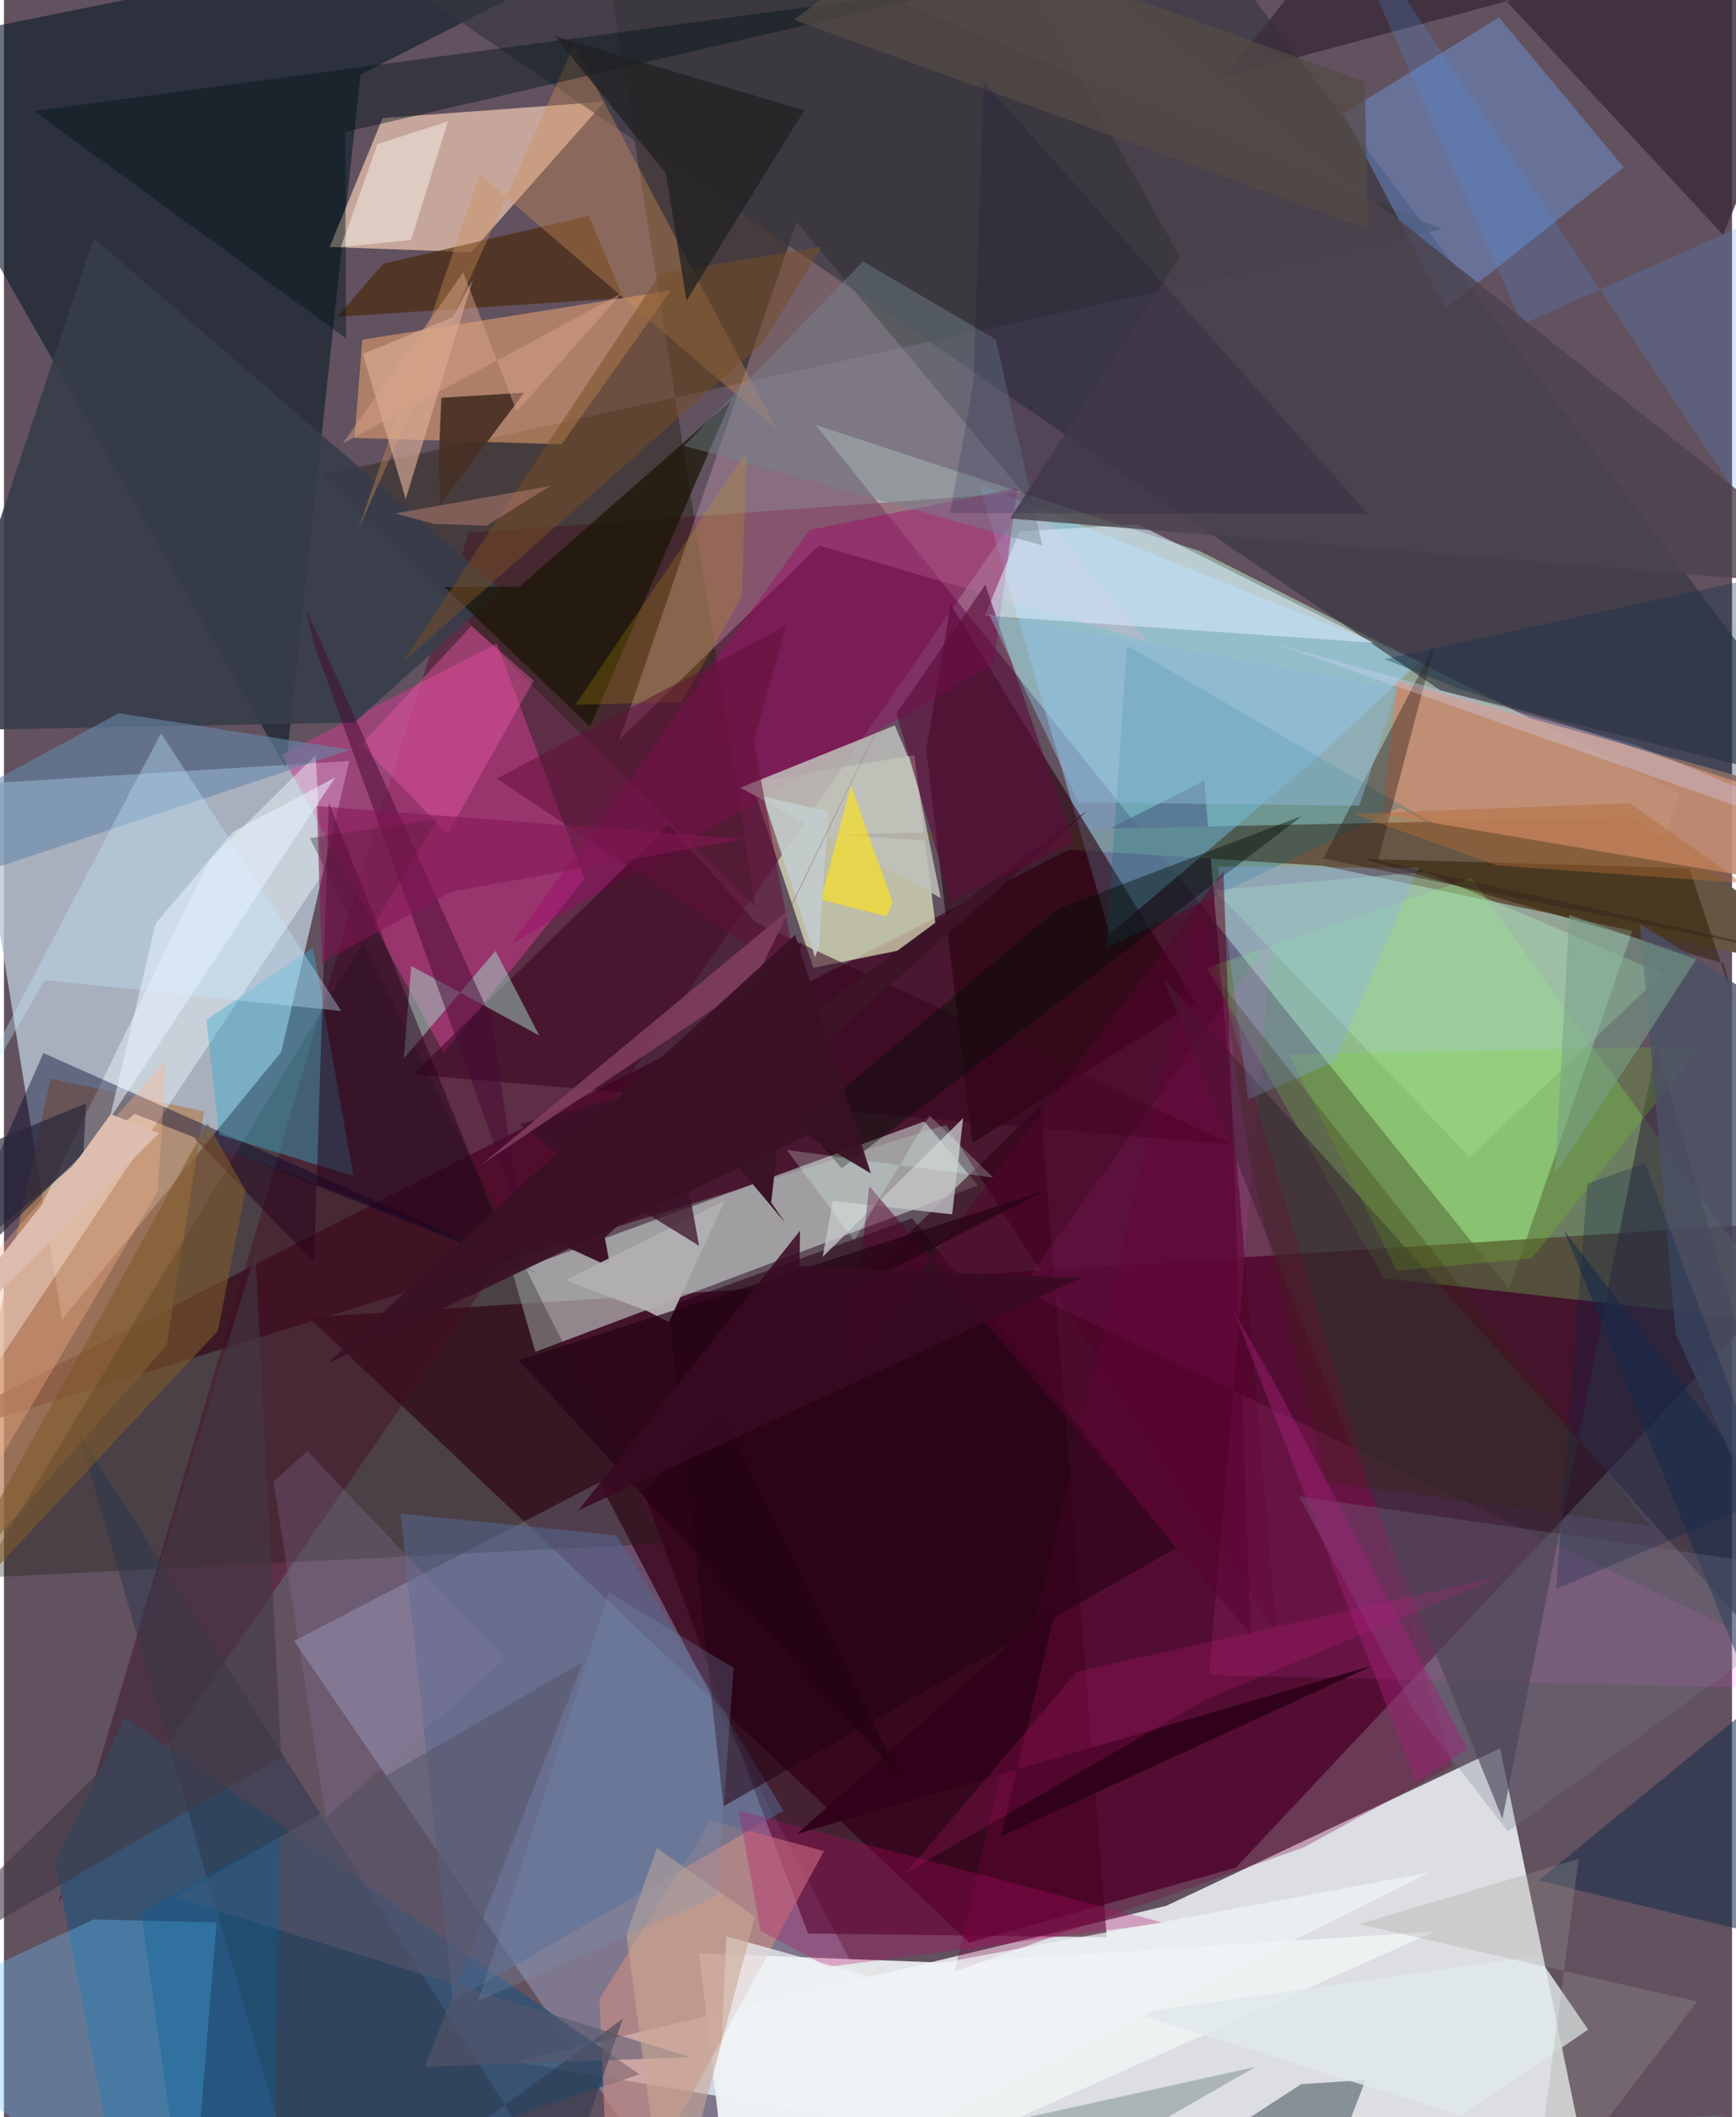 <svg xmlns="http://www.w3.org/2000/svg" width="228" height="278" viewBox="0 0 836 1024"><path fill="#62515f" d="M0 0h836v1024H0z"/><path fill="#e9eef0" fill-opacity=".898" d="M723.773 845.59l-161.446 76.175-314.904 75.513L773.494 1086z"/><path fill="#b9e4c2" fill-opacity=".561" d="M392.675 205.51l185.861 61.071L810.537 383.98l-82.304 239.35z"/><path fill="#3c031f" fill-opacity=".784" d="M890.639 589.422l-743.28 47.77 319.59 302.39 128.976-36.221z"/><path fill="#b9c7d4" fill-opacity=".8" d="M-13.525 379.219l41.606 258.967 106.003-129.269 32.949-140.872z"/><path fill="#0a1e28" fill-opacity=".612" d="M136.323 371.202l36.174-335.146L364.807-62-62 24.336z"/><path fill="#420722" fill-opacity=".761" d="M615.832 790.657L455.818 544.08-57.784 702.991l638.4-325.442z"/><path fill="#b9c6ea" fill-opacity=".329" d="M140.382 793.643L339.737 1086l98.146-83.34L288.02 717.006z"/><path fill="#f5ffd1" fill-opacity=".624" d="M440.443 365.281l-78.835 13.161 29.97 89.64 60.14-12.2z"/><path fill="#5b0028" fill-opacity=".447" d="M177.58 406.6l47.315-148.979 272.858-19.717L26.145 920.676z"/><path fill="#272316" fill-opacity=".463" d="M153.206 229.932l210.507 208.892L284.545-62l411.084 172.761z"/><path fill="#ffd6bc" fill-opacity=".639" d="M290.592 49.165l-107.38 7.954-25.681 62.354 68.548 2.475z"/><path fill="#c8cfca" fill-opacity=".612" d="M471.12 573.32l-214.033 80.524-11.144-38.605 199.325-72.86z"/><path fill="#665643" fill-opacity=".996" d="M638.432 418.792l-237.915-15.144 387.835-8.29L898 473.411z"/><path fill="#96d6ff" fill-opacity=".494" d="M471.805 234.277l213.261 85.468-46.331 43.729-103.722 88.273z"/><path fill="#eff2f4" fill-opacity=".914" d="M352.74 1086l339.346-151.756-235.108 15.13-120.642-4.617z"/><path fill="#345374" fill-opacity=".898" d="M58.476 830.562L24.88 901.19 60.605 1086l246.785-82.698z"/><path fill="#c73c8d" fill-opacity=".553" d="M134.282 365.05l104.173-53.812 42.391 113.917-68.126 84.242z"/><path fill="#e4b4c9" fill-opacity=".298" d="M383.475 107.345l-85.7 250.328 96.564-93.84 159.059 46.555z"/><path fill="#363641" fill-opacity=".651" d="M893.089 383.357L558.66-62 148.896-38.592l546.05 372.518z"/><path fill="#b07f54" fill-opacity=".686" d="M78.767 650.535L-32.824 777.213l55.29-255.527 74.228 15.828z"/><path fill="#2f0013" fill-opacity=".584" d="M388.977 935.18L309.13 721.085l192.323-186.288 32.05 402.162z"/><path fill="#f4ab71" fill-opacity=".518" d="M269.724 214.875l-100.139-3.082 3.785-47.478 149.275-23.883z"/><path fill="#c38d73" fill-opacity=".925" d="M898 391.766l-223.935-62.292-7.143 64.36L898 433.123z"/><path fill="#27000f" fill-opacity=".596" d="M468.502 552.922L446.16 362.147l11.867-69.732 118.333 192.68z"/><path fill="#83ff65" fill-opacity=".259" d="M581.895 468.098l127.963-43.463 154.958 215.558-197.318-21.967z"/><path fill="#73a4f3" fill-opacity=".388" d="M783.59 80.947l-86.377 68.402-49.231-94.423 75.25-46.503z"/><path fill="#f0fbff" fill-opacity=".443" d="M153.759 423.181l-2.958-57.994-51.331 50.807L-62 747.664z"/><path fill="#1f1f14" fill-opacity=".333" d="M147.959 405.353l61.613-8.99-221.069 366.738 330.664-16.552z"/><path fill="#ff5ce9" fill-opacity=".137" d="M491.788 623.543L898 817.438l-315.048-7.245 30.617-356.94z"/><path fill="#373d4a" fill-opacity=".894" d="M43.425 115.108l-79.292 238.314 205.454-3.987 71.113-63.942z"/><path fill="#67c5ff" fill-opacity=".341" d="M-62 977.32l105.454-48.975 59.433 1.468L90.053 1086z"/><path fill="#38313e" fill-opacity=".627" d="M898 847.953L560.567 472.86l164.336 406.88 74.548-373.48z"/><path fill="#00012a" fill-opacity=".408" d="M19.075 509.339l240.674 107.128-196.477-77.755-91.014 76.463z"/><path fill="#c98c82" fill-opacity=".647" d="M341.932 880.46L288.14 966.8l5.003 119.2L396.67 895.32z"/><path fill="#a0096b" fill-opacity=".431" d="M389.775 256.258l-144.262 200.16L478.747 321.23l11.531-85.13z"/><path fill="#bfc0ba" fill-opacity=".847" d="M356.318 380.983l74.671-30.104L441.25 375.3l11.921 59.056z"/><path fill="#39031f" fill-opacity=".541" d="M363.836 446.237l230.696 107.437-396.578-34.009 123.649-120.857z"/><path fill="#d8e9ff" fill-opacity=".573" d="M548.704 253.615l114.197 57.32-188.357-13.171 16.815-40.74z"/><path fill="#3baecf" fill-opacity=".416" d="M104.172 548.808l64.872 19.998-19.542-110.329-51.612 34.754z"/><path fill="#3c2c3c" fill-opacity=".827" d="M590.48 37.123L668.87-62l162.724 175.536L898-45.188z"/><path fill="#171502" fill-opacity=".702" d="M249.636 283.647l102.053-89.76-68.126 157.579-70.49-67.552z"/><path fill="#7c003f" fill-opacity=".302" d="M459.888 953.582L578.44 441.897 700.788 854.09l-71.824 39.366z"/><path fill="#54678e" fill-opacity=".549" d="M217.28 967.86l159.815-92.099-80.8-133.182-104.441-10.474z"/><path fill="#4d5964" fill-opacity=".592" d="M507.73 1086l119.836-77.982 31.115-1.974-29.127 75.849z"/><path fill="#462603" fill-opacity=".6" d="M183.565 127.521l99.348-23.126 16.674 39.742-138.368 9.106z"/><path fill="#cf8e58" fill-opacity=".373" d="M275.758 21.879L171.349 256.255l58.794-171.794L374.08 207.885z"/><path fill="#a9e3d0" fill-opacity=".471" d="M197.044 467.225l61.915 33.605-21.165-40.945-44.405 52.224z"/><path fill="#011419" fill-opacity=".427" d="M165.028 63.875l.487 99.833L14.602 53.72 475.9-8.33z"/><path fill="#201" fill-opacity=".533" d="M567.212 748.694l-219.135 124.93-26.708-241.712 118.012-42.72z"/><path fill="#046c7d" fill-opacity=".251" d="M675.332 390.529l75.526 42.297-207.574-120.561-9.946 146.16z"/><path fill="#aee1b1" fill-opacity=".439" d="M802.402 471.021l-114.87-49.317-101.895 8.85 123.392 129.117z"/><path fill="#172c4b" fill-opacity=".549" d="M898 947.363L754.692 595.058 898 782.256 742.381 909.534z"/><path fill="#2b364c" fill-opacity=".506" d="M149.696 1086l149.672-109.57-29.37 85.37L35.959 692.595z"/><path fill="#26011c" fill-opacity=".494" d="M157.165 388.317l-7.133 222.43-58-60.439 153.406 58.221z"/><path fill="#321f02" fill-opacity=".525" d="M831.864 465.966l6.306 22.67-22.91-68.709-157.37-4.518z"/><path fill="#473024" fill-opacity=".918" d="M251.645 189.955l-40.031 2.437-1.3 30.183.688 21.49z"/><path fill="#6689aa" fill-opacity=".588" d="M-43.965 398.85l99.424-53.91 112.174 17.702-182.544 60.63z"/><path fill="#c5c5c7" fill-opacity=".788" d="M458.713 587.352l5.314-46.553-67.973 67.14 4.915-27.096z"/><path fill="#767a91" fill-opacity=".271" d="M681.479 826.352l-54.883-102.58L898 762.794l-170.396 123.02z"/><path fill="#f6df29" fill-opacity=".714" d="M409.721 379.952l-14.488 55.178 31.692 8.081 3.028-6.685z"/><path fill="#eb59a4" fill-opacity=".42" d="M256.252 329.161l-41.589 74.137-41.868-43.09 53.314-57.423z"/><path fill="#71848e" fill-opacity=".435" d="M502.293 263.798l-22.461-99.604-64.227-37.75-86.549 89.18z"/><path fill="#dcaf99" fill-opacity=".635" d="M226.806 135.327l-32.453 106.04-20.723-70.16 43.506-17.813z"/><path fill="#e0e8eb" fill-opacity=".835" d="M741.842 945.898l24.535 35.726-61.177 41.807-158.062-49.619z"/><path fill="#3d1328" d="M293.365 612.803l-42.328-19.31 273.127-201.488L290.66 598.491z"/><path fill="#b70867" fill-opacity=".294" d="M355.441 875.82l10.61 58.018 32.553 17.485 162.557-21.286z"/><path fill="#c4e8ff" fill-opacity=".353" d="M75.957 354.641l-120.74 230.166L19.76 474.07l143.434 14.938z"/><path fill="#74db18" fill-opacity=".208" d="M820.968 505.904l-199.192 4.105 52.046 104.616 65.308-6.04z"/><path fill="#000e06" fill-opacity=".416" d="M509.875 439.54L386.378 543.242l18.907 21.802L627.78 394.747z"/><path fill="#4898f2" fill-opacity=".208" d="M734.584 156.82l116.01-51.924 2.207 155.806L637.097-62z"/><path fill="#88abfc" fill-opacity=".286" d="M587.304 419.147l14.617 112.652 41.895-18.527 40.505-93.463z"/><path fill="#4b424d" fill-opacity=".8" d="M898 284.581l-411.264-33.798 82.172-126.574L464.13-62z"/><path fill="#764e28" fill-opacity=".522" d="M317.48 132.356l78.13-13.027-28.431 46.383-174.313 154.65z"/><path fill="#301d1a" fill-opacity=".416" d="M638.358 415.257L898 468.09l-233.268-51.736 27.378-104.448z"/><path fill="#7d592a" fill-opacity=".584" d="M98.493 543.257l18.381 32.519-13.35 67.9-148.773 159.3z"/><path fill="#300219" fill-opacity=".988" d="M383.75 886.963l125.875-112.165-27.268 113.378 179.835-82.629z"/><path fill="#58566c" fill-opacity=".58" d="M203.609 999.648l76.53-195.841L82.89 917.81l248.946 77.166z"/><path fill="#d41d86" fill-opacity=".2" d="M723.979 762.495l-142.61 59.572-144.906 83.647 82.475-97.163z"/><path fill="#450a34" fill-opacity=".494" d="M149.639 310.598l-3.468-15.963 89.842 198.783 13.632 94.44z"/><path fill="#212122" fill-opacity=".749" d="M266.568 17.496l120.589 35.929-56.94 91.921-9.963-61.293z"/><path fill="#6a8082" fill-opacity=".427" d="M605.433 999.691l-199.004 43.971 428.448-20.831L454.945 1086z"/><path fill="#ffb288" fill-opacity=".337" d="M-9.318 718.238L-62 671.197 78.506 512.529l-4.084 63.7z"/><path fill="#5c0c3a" fill-opacity=".612" d="M431.741 345.099l43.014-62.252 42.668 125.046-59.135 27.948z"/><path fill="#56032f" fill-opacity=".506" d="M418.63 573.71l184.607 216.988L589.92 421.33 408.515 662z"/><path fill="#4b5167" fill-opacity=".792" d="M808.774 645.429L898 838.993V513.944l-106.545-67.118z"/><path fill="#fffef8" fill-opacity=".427" d="M196.963 116.08l-33.966 3.428 17.667-49.778 34.096-11.051z"/><path fill="#b2afb2" fill-opacity=".949" d="M321.647 639.451l27.143-58.892-77.203 38.607 39.68 14.961z"/><path fill="#cba708" fill-opacity=".216" d="M359.243 218.759l-82.749 122.064 51.273-1.215 29.173-51.009z"/><path fill="#eff3f6" fill-opacity=".718" d="M418.849 955.84l-69.382-19.31-6.556 143.263 346.357-174.077z"/><path fill="#381225" fill-opacity=".733" d="M336.284 602.534l-48.691-29.896-38.085-28.94 72.61-19.288z"/><path fill="#372709" fill-opacity=".243" d="M796.154 737.979L589.777 476.885l12.731 83.997 37.01 156.188z"/><path fill="#250313" fill-opacity=".698" d="M249.122 657.948l183.906 200.64-96.505-196.692 166.47-85.799z"/><path fill="#e7f2fe" fill-opacity=".545" d="M160.225 376.006L51.073 541.22l22.32-94.588L111 402.189z"/><path fill="#c2cccc" fill-opacity=".91" d="M392.377 462.943l-25.268-77.82 31.753 7.361-4.535 65.185z"/><path fill="#ad796e" fill-opacity=".561" d="M189.227 248.326l18.61 5.017 25.527.936 30.969-19.218z"/><path fill="#d4d9fe" fill-opacity=".306" d="M789.988 360.517L898 405.695l-38.353-8.258-244.103-85.917z"/><path fill="#c8a793" fill-opacity=".604" d="M315.835 893.819l-14.698 41.753L321.081 1086l42.262-159.008z"/><path fill="#3b1326" d="M320.007 522.456l65.882-66.821-14.754 126.028 6.846 9.8z"/><path fill="#62103a" fill-opacity=".529" d="M238.407 376.547l140.075-73.966-15.705 55.79 21.388 115.633z"/><path fill="#082e4a" fill-opacity=".322" d="M849.239 381.854l-144.59-48.477-36.753-14.555 214.843-46.92z"/><path fill="#8bb8d7" fill-opacity=".475" d="M655.67 389.716l-135.797-1.611-43.215-90.82 197.524 35.75z"/><path fill="#00629a" fill-opacity=".325" d="M133.929 888.088l-3.8 165.555-45.384 2.449-18.36-131.348z"/><path fill="#78a089" fill-opacity=".561" d="M757.303 442.53l61.376 21.398-27.893 43.053-40.392 60.663z"/><path fill="#7f3d5f" fill-opacity=".898" d="M231.012 563.26l148.875-123.455 78.774-161.599-95.51 196.469z"/><path fill="#a6217c" fill-opacity=".42" d="M708.115 845.99l-93.723-177.702-19.2-33.698 87.86 227.123z"/><path fill="#0b224a" fill-opacity=".278" d="M854.717 724.056l-60.84-161.359-27.867 9.735-15.126 196.147z"/><path fill="#851655" fill-opacity=".561" d="M216.628 431.227L153.78 465.66l-2.407-75.78 206.357 15.93z"/><path fill="#7992b2" fill-opacity=".271" d="M292.566 770.25l-63.158 197.648 115.706-51.055 7.88-110.144z"/><path fill="#423945" fill-opacity=".6" d="M44.325 858.674L-62 963.378l196.125-113.49-12.5-243.955z"/><path fill="#554a46" fill-opacity=".714" d="M658.319 39.577l-213.56-77.232-62.517 47.22 277.608 101.3z"/><path fill="#b36a35" fill-opacity=".435" d="M652.688 393.621l69.705 24.967 118.778 8.541-54.742-38.675z"/><path fill="#000638" fill-opacity=".157" d="M659.85 248.591l-202.21-.427 11.383-63.262 4.984-145.478z"/><path fill="#e9fff8" fill-opacity=".235" d="M378.697 556.187l99.91 13.414-30.814-30.04-36.493 60.334z"/><path fill="#917aa7" fill-opacity=".247" d="M146.783 701.864l95.628 100.546-86.75 76.795-25.233-162.66z"/><path fill="#d9a088" fill-opacity=".475" d="M298.879 141.843l-50.852 57.226-25.813-67.363-58.365 82.806z"/><path fill="#3a1124" fill-opacity=".925" d="M419.346 567.509l-30.902-18.315-231.897 110.183 226.208-207.252z"/><path fill="#272537" fill-opacity=".663" d="M39.767 533.644L-62 575.525v80.518L38.427 557.79z"/><path fill="#380a22" fill-opacity=".855" d="M384.864 612.308l.248-17.078-107.328 135.358 243.024-112.385z"/><path fill="#dcbdaf" d="M37.191 558.824L51.66 538.87l23.41 9.176L-62 684.182z"/><path fill="#a2a098" fill-opacity=".278" d="M761.837 899.068l-106.36 31.501 163.664 37.524-80.23 104.89z"/></svg>